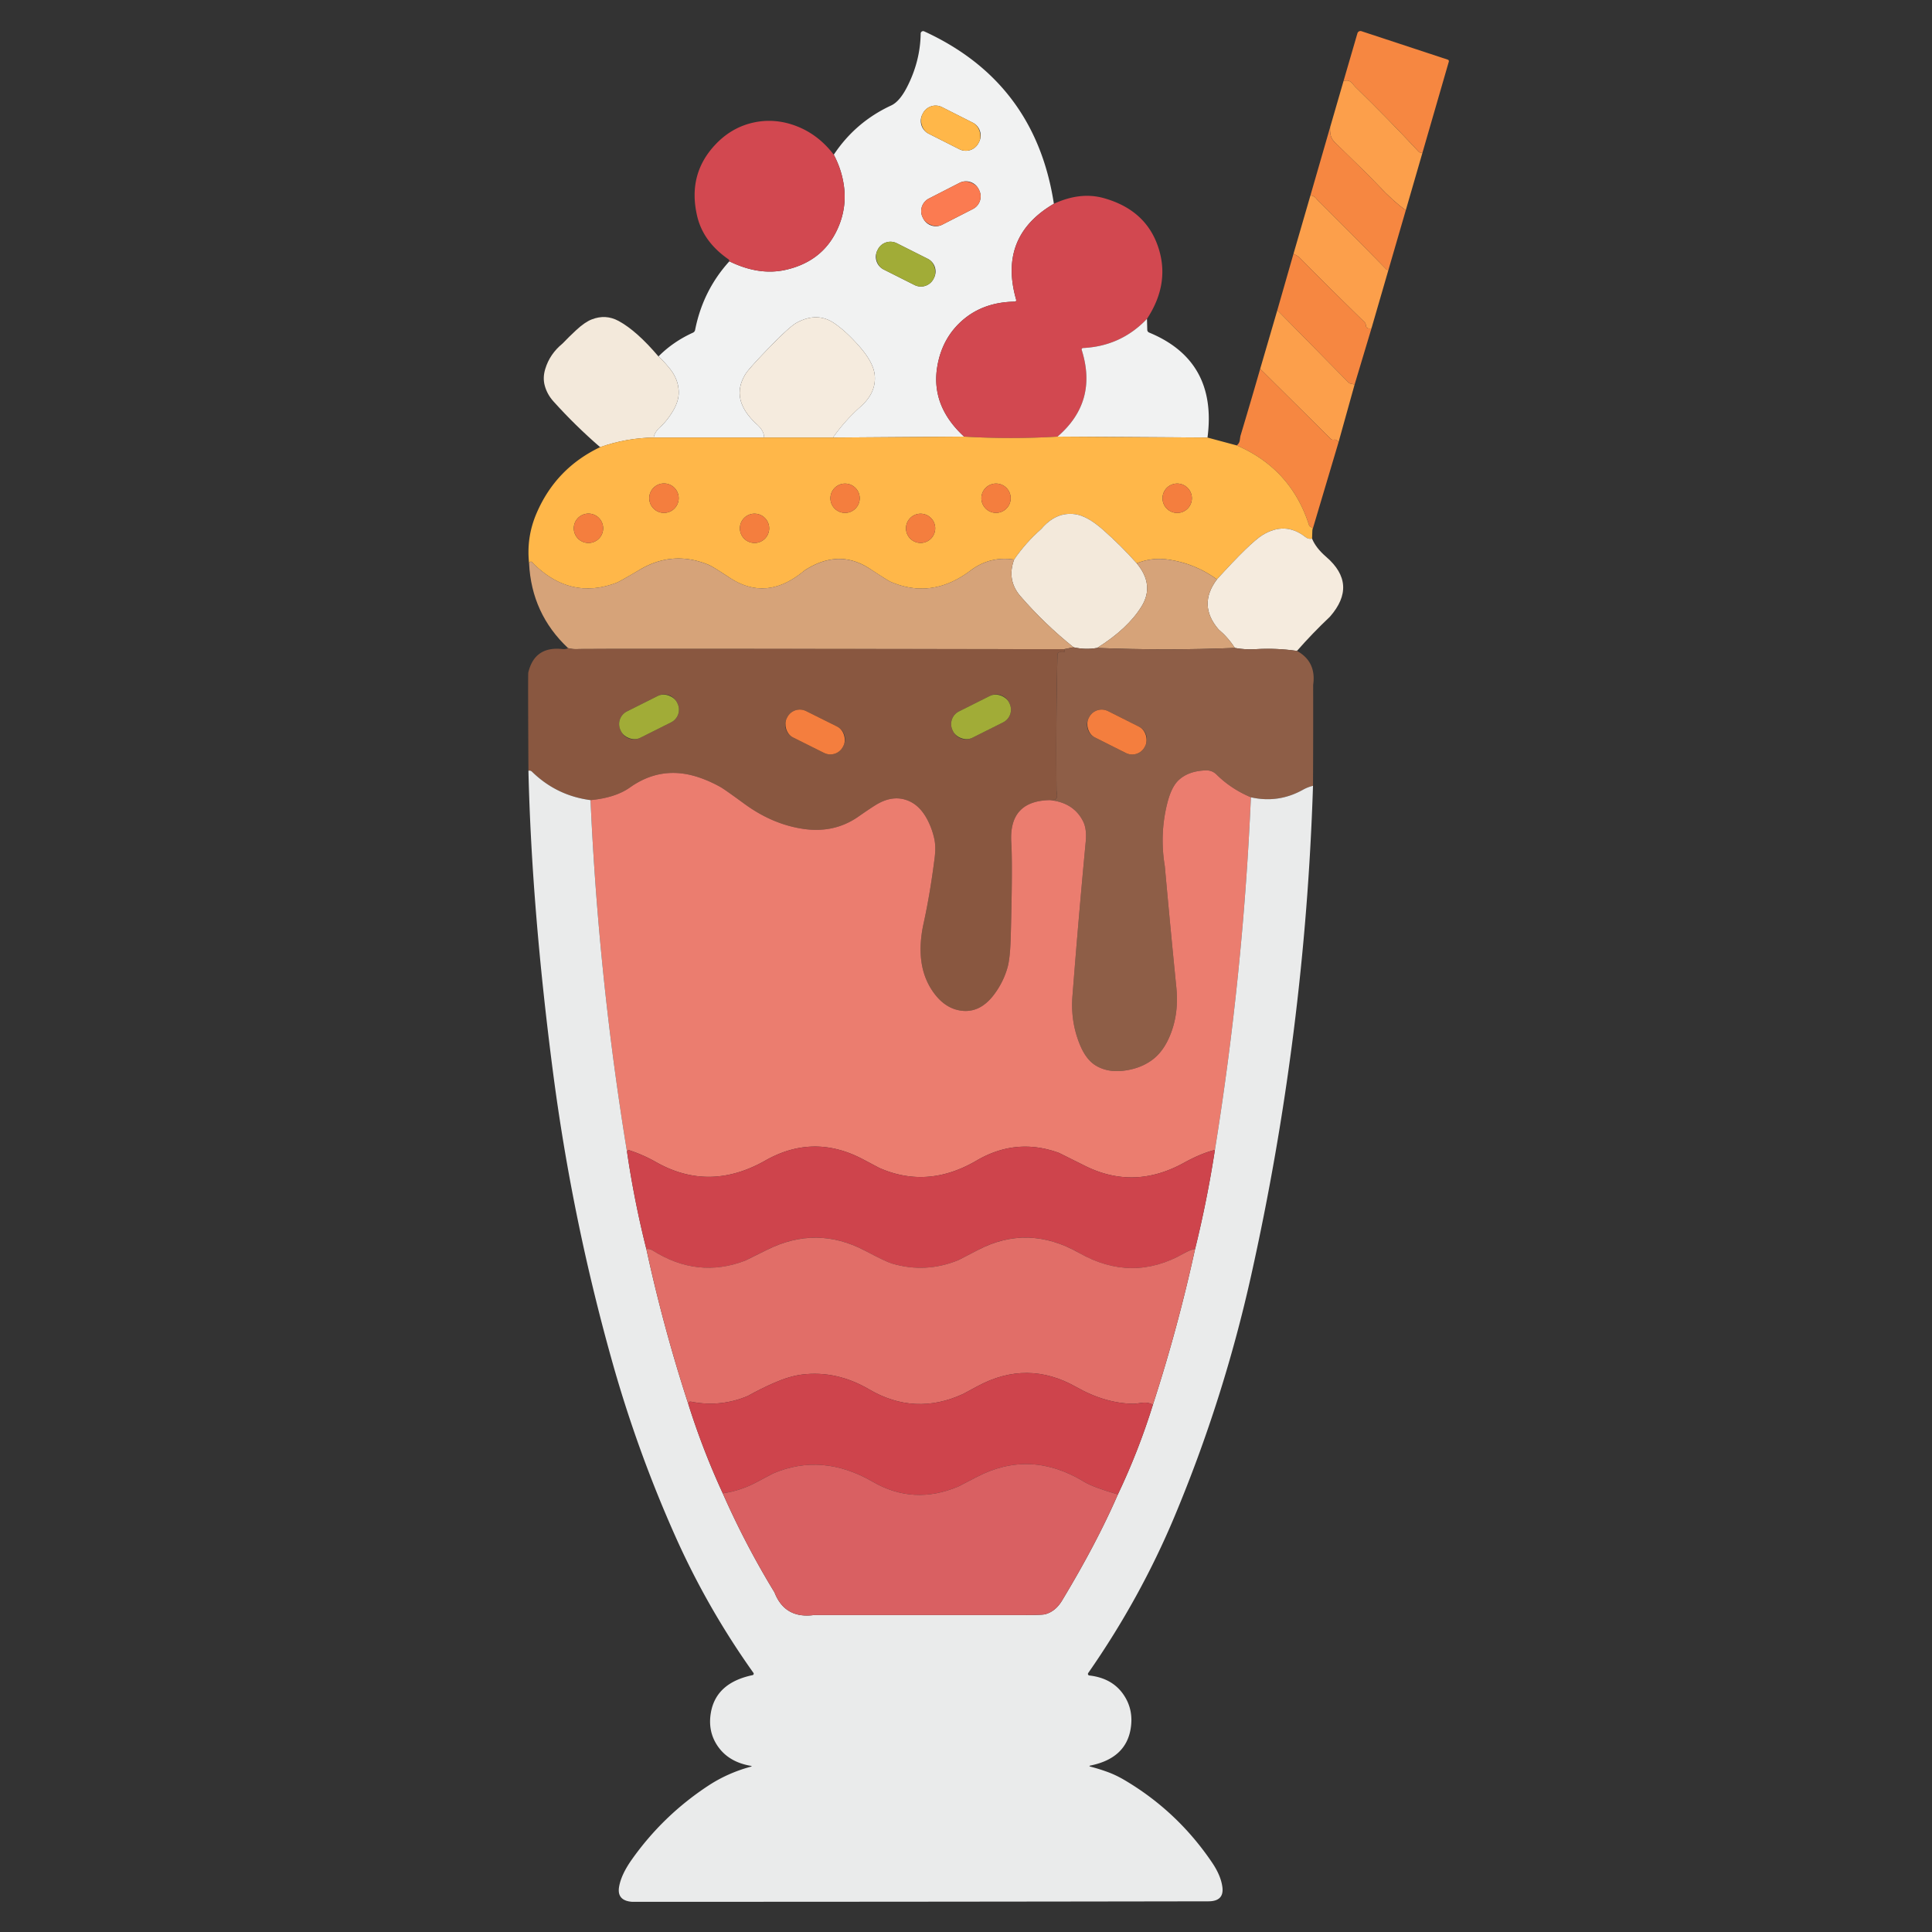 <?xml version="1.0" encoding="UTF-8" standalone="no"?>
<!DOCTYPE svg PUBLIC "-//W3C//DTD SVG 1.1//EN" "http://www.w3.org/Graphics/SVG/1.1/DTD/svg11.dtd">
<svg xmlns="http://www.w3.org/2000/svg" version="1.1" viewBox="0 0 512 512">
<rect x="0" y="0" width="512" height="512" fill="#333333" stroke="none"/>
<path fill="rgb(246,135,65)" fill-opacity="1.000" d="M 360.78 8.26 L 383.68 15.81 A 0.43 0.42 -72.4 0 1 383.95 16.34 L 376.96 40.50 Q 376.42 40.56 376.00 40.25 Q 367.77 31.40 359.10 22.97 Q 359.06 22.92 358.35 22.08 Q 357.46 21.00 356.04 21.50 L 359.73 8.83 A 0.84 0.83 -73.1 0 1 360.78 8.26 Z"/>
<path fill="rgb(241,242,242)" fill-opacity="1.000" d="M 244.92 8.31 Q 274.34 21.79 279.29 54.00 Q 264.47 62.67 269.30 79.45 A 0.39 0.38 81.7 0 1 268.94 79.94 Q 260.68 80.05 255.14 84.82 Q 249.67 89.55 248.39 97.13 Q 246.64 107.56 255.50 115.71 L 220.75 115.96 Q 223.91 111.45 228.04 107.79 Q 232.39 103.93 231.78 99.15 Q 231.36 95.90 227.69 91.73 Q 224.08 87.64 220.94 85.56 Q 216.45 82.60 211.06 85.56 Q 209.22 86.58 203.97 91.98 Q 198.53 97.59 197.60 99.07 Q 193.30 105.91 200.69 112.56 Q 202.48 114.18 202.50 115.96 L 173.25 115.96 Q 173.45 114.53 174.94 113.19 Q 176.75 111.55 178.25 109.07 Q 179.84 106.45 179.87 104.14 Q 179.92 100.55 177.31 97.44 Q 175.53 95.31 174.50 94.46 Q 178.35 90.57 183.64 88.16 A 1.00 0.99 83.7 0 0 184.21 87.44 Q 186.28 76.97 193.29 69.25 Q 201.17 73.11 208.25 71.50 Q 218.66 69.13 222.42 59.57 Q 224.20 55.02 223.76 50.25 Q 223.30 45.43 220.96 41.00 Q 226.71 32.33 236.19 27.94 Q 238.39 26.91 240.34 23.14 Q 243.88 16.28 243.99 8.89 A 0.66 0.65 13.0 0 1 244.92 8.31 Z M 259.475 37.592 A 3.78 3.78 0 0 0 257.806 32.514 L 249.647 28.393 A 3.78 3.78 0 0 0 244.569 30.062 L 244.425 30.348 A 3.78 3.78 0 0 0 246.094 35.426 L 254.253 39.547 A 3.78 3.78 0 0 0 259.331 37.878 L 259.475 37.592 Z M 259.329 50.081 A 3.74 3.74 0 0 0 254.296 48.455 L 246.16 52.619 A 3.74 3.74 0 0 0 244.534 57.652 L 244.671 57.919 A 3.74 3.74 0 0 0 249.704 59.545 L 257.84 55.381 A 3.74 3.74 0 0 0 259.466 50.348 L 259.329 50.081 Z M 247.534 73.622 A 3.75 3.75 0 0 0 245.868 68.587 L 237.667 64.462 A 3.75 3.75 0 0 0 232.632 66.128 L 232.506 66.378 A 3.75 3.75 0 0 0 234.172 71.413 L 242.373 75.538 A 3.75 3.75 0 0 0 247.408 73.872 L 247.534 73.622 Z"/>
<path fill="rgb(252,159,75)" fill-opacity="1.000" d="M 359.10 22.97 Q 367.77 31.40 376.00 40.25 Q 376.42 40.56 376.96 40.50 L 372.54 55.75 Q 369.17 53.27 365.44 49.31 Q 362.63 46.34 353.80 37.77 Q 352.89 36.89 352.67 35.95 Q 352.41 34.86 352.50 33.71 L 356.04 21.50 Q 357.46 21.00 358.35 22.08 Q 359.06 22.92 359.10 22.97 Z"/>
<rect fill="rgb(255,183,73)" fill-opacity="1.000" x="-8.35" y="-3.94" width="16.70" height="7.88" rx="3.78" transform="translate(251.95,33.97) rotate(26.8)"/>
<path fill="rgb(210,72,80)" fill-opacity="1.000" d="M 210.58 33.24 Q 216.73 35.45 220.96 41.00 Q 223.30 45.43 223.76 50.25 Q 224.20 55.02 222.42 59.57 Q 218.66 69.13 208.25 71.50 Q 201.17 73.11 193.29 69.25 L 193.26 69.03 A 0.63 0.38 22.4 0 0 193.00 68.68 Q 186.33 64.03 184.75 57.25 Q 182.10 45.91 189.94 37.94 Q 194.15 33.66 199.81 32.45 Q 205.19 31.31 210.58 33.24 Z"/>
<path fill="rgb(246,135,65)" fill-opacity="1.000" d="M 352.50 33.71 Q 352.41 34.86 352.67 35.95 Q 352.89 36.89 353.80 37.77 Q 362.63 46.34 365.44 49.31 Q 369.17 53.27 372.54 55.75 L 367.96 71.50 L 367.73 71.50 A 0.56 0.54 -22.0 0 1 367.34 71.34 Q 358.28 62.06 349.06 52.94 Q 348.45 51.95 347.29 51.75 L 352.50 33.71 Z"/>
<rect fill="rgb(251,123,81)" fill-opacity="1.000" x="-8.31" y="-3.89" width="16.62" height="7.78" rx="3.74" transform="translate(252.00,54.00) rotate(-27.1)"/>
<path fill="rgb(252,159,75)" fill-opacity="1.000" d="M 347.29 51.75 Q 348.45 51.95 349.06 52.94 Q 358.28 62.06 367.34 71.34 A 0.56 0.54 -22.0 0 0 367.73 71.50 L 367.96 71.50 L 363.46 87.00 Q 362.05 87.28 361.97 86.24 A 1.43 0.87 -79.7 0 0 361.65 85.41 Q 352.84 76.81 344.19 68.06 Q 343.50 67.63 342.79 67.25 L 347.29 51.75 Z"/>
<path fill="rgb(210,72,80)" fill-opacity="1.000" d="M 292.50 52.50 Q 304.21 55.77 307.25 66.50 Q 309.82 75.60 303.96 84.50 Q 297.04 91.75 287.00 92.23 A 0.39 0.38 80.0 0 0 286.66 92.73 Q 291.00 106.48 280.25 115.71 Q 267.88 116.44 255.50 115.71 Q 246.64 107.56 248.39 97.13 Q 249.67 89.55 255.14 84.82 Q 260.68 80.05 268.94 79.94 A 0.39 0.38 81.7 0 0 269.30 79.45 Q 264.47 62.67 279.29 54.00 Q 286.30 50.77 292.50 52.50 Z"/>
<rect fill="rgb(161,172,55)" fill-opacity="1.000" x="-8.34" y="-3.89" width="16.68" height="7.78" rx="3.75" transform="translate(240.02,70.00) rotate(26.7)"/>
<path fill="rgb(246,135,65)" fill-opacity="1.000" d="M 342.79 67.25 Q 343.50 67.63 344.19 68.06 Q 352.84 76.81 361.65 85.41 A 1.43 0.87 -79.7 0 1 361.97 86.24 Q 362.05 87.28 363.46 87.00 L 358.96 102.00 Q 358.63 101.77 358.26 101.73 A 1.55 0.77 -4.9 0 1 357.39 101.39 L 338.50 82.21 L 342.79 67.25 Z"/>
<path fill="rgb(252,159,75)" fill-opacity="1.000" d="M 338.50 82.21 L 357.39 101.39 A 1.55 0.77 -4.9 0 0 358.26 101.73 Q 358.63 101.77 358.96 102.00 L 354.71 117.25 Q 354.24 116.41 353.54 116.52 A 1.09 0.66 -19.0 0 1 352.70 116.34 L 333.96 97.75 L 338.50 82.21 Z"/>
<path fill="rgb(243,233,219)" fill-opacity="1.000" d="M 163.94 85.06 Q 168.74 87.67 174.50 94.46 Q 175.53 95.31 177.31 97.44 Q 179.92 100.55 179.87 104.14 Q 179.84 106.45 178.25 109.07 Q 176.75 111.55 174.94 113.19 Q 173.45 114.53 173.25 115.96 Q 165.94 116.07 159.04 118.50 Q 152.46 112.81 146.65 106.35 Q 145.01 104.52 144.38 102.25 Q 143.78 100.12 144.50 97.77 Q 145.70 93.80 149.06 91.06 Q 150.82 89.22 152.68 87.50 Q 155.00 85.35 156.81 84.65 Q 160.51 83.20 163.94 85.06 Z"/>
<path fill="rgb(245,235,222)" fill-opacity="1.000" d="M 220.94 85.56 Q 224.08 87.64 227.69 91.73 Q 231.36 95.90 231.78 99.15 Q 232.39 103.93 228.04 107.79 Q 223.91 111.45 220.75 115.96 L 202.50 115.96 Q 202.48 114.18 200.69 112.56 Q 193.30 105.91 197.60 99.07 Q 198.53 97.59 203.97 91.98 Q 209.22 86.58 211.06 85.56 Q 216.45 82.60 220.94 85.56 Z"/>
<path fill="rgb(241,242,242)" fill-opacity="1.000" d="M 303.96 84.50 L 304.04 87.44 A 0.81 0.77 10.9 0 0 304.53 88.13 Q 322.67 95.62 320.00 115.96 L 280.25 115.71 Q 291.00 106.48 286.66 92.73 A 0.39 0.38 80.0 0 1 287.00 92.23 Q 297.04 91.75 303.96 84.50 Z"/>
<path fill="rgb(246,135,65)" fill-opacity="1.000" d="M 333.96 97.75 L 352.70 116.34 A 1.09 0.66 -19.0 0 0 353.54 116.52 Q 354.24 116.41 354.71 117.25 L 347.79 140.50 Q 347.88 139.93 347.55 139.76 A 1.11 0.35 23.5 0 1 346.92 139.21 Q 342.17 124.29 327.75 118.04 Q 328.43 117.50 328.55 116.69 Q 328.71 115.56 328.75 115.46 Q 331.41 106.62 333.96 97.75 Z"/>
<path fill="rgb(255,183,73)" fill-opacity="1.000" d="M 255.50 115.71 Q 267.88 116.44 280.25 115.71 L 320.00 115.96 L 327.75 118.04 Q 342.17 124.29 346.92 139.21 A 1.11 0.35 23.5 0 0 347.55 139.76 Q 347.88 139.93 347.79 140.50 L 347.71 142.75 Q 346.77 142.97 345.94 142.31 Q 340.57 138.10 334.56 141.81 Q 331.33 143.81 322.50 153.54 Q 316.64 149.28 309.50 148.28 Q 305.18 147.68 301.25 149.29 Q 297.00 144.52 292.22 140.32 Q 288.07 136.68 284.86 136.26 Q 279.83 135.60 275.94 140.19 Q 271.83 143.80 268.75 148.29 Q 262.33 147.32 257.20 151.20 Q 246.97 158.93 235.95 154.15 Q 235.29 153.86 230.50 150.72 Q 222.22 145.29 213.19 151.19 Q 203.20 159.61 193.32 153.07 Q 188.82 150.09 187.70 149.64 Q 178.27 145.82 169.61 150.94 Q 164.26 154.10 163.46 154.41 Q 150.99 159.20 141.00 149.00 Q 140.60 148.59 140.21 149.25 Q 139.46 142.35 142.21 135.98 Q 147.33 124.09 159.04 118.50 Q 165.94 116.07 173.25 115.96 L 202.50 115.96 L 220.75 115.96 L 255.50 115.71 Z M 179.86 132.02 A 3.90 3.90 0 0 0 175.96 128.12 A 3.90 3.90 0 0 0 172.06 132.02 A 3.90 3.90 0 0 0 175.96 135.92 A 3.90 3.90 0 0 0 179.86 132.02 Z M 227.83 132.04 A 3.88 3.88 0 0 0 223.95 128.16 A 3.88 3.88 0 0 0 220.07 132.04 A 3.88 3.88 0 0 0 223.95 135.92 A 3.88 3.88 0 0 0 227.83 132.04 Z M 267.84 132.03 A 3.88 3.88 0 0 0 263.96 128.15 A 3.88 3.88 0 0 0 260.08 132.03 A 3.88 3.88 0 0 0 263.96 135.91 A 3.88 3.88 0 0 0 267.84 132.03 Z M 315.86 132.04 A 3.89 3.89 0 0 0 311.97 128.15 A 3.89 3.89 0 0 0 308.08 132.04 A 3.89 3.89 0 0 0 311.97 135.93 A 3.89 3.89 0 0 0 315.86 132.04 Z M 159.84 140.00 A 3.89 3.89 0 0 0 155.95 136.11 A 3.89 3.89 0 0 0 152.06 140.00 A 3.89 3.89 0 0 0 155.95 143.89 A 3.89 3.89 0 0 0 159.84 140.00 Z M 203.84 140.01 A 3.88 3.88 0 0 0 199.96 136.13 A 3.88 3.88 0 0 0 196.08 140.01 A 3.88 3.88 0 0 0 199.96 143.89 A 3.88 3.88 0 0 0 203.84 140.01 Z M 247.84 140.01 A 3.87 3.87 0 0 0 243.97 136.14 A 3.87 3.87 0 0 0 240.10 140.01 A 3.87 3.87 0 0 0 243.97 143.88 A 3.87 3.87 0 0 0 247.84 140.01 Z"/>
<circle fill="rgb(244,126,62)" fill-opacity="1.000" cx="175.96" cy="132.02" r="3.90"/>
<circle fill="rgb(244,126,62)" fill-opacity="1.000" cx="223.95" cy="132.04" r="3.88"/>
<circle fill="rgb(244,126,62)" fill-opacity="1.000" cx="263.96" cy="132.03" r="3.88"/>
<circle fill="rgb(244,126,62)" fill-opacity="1.000" cx="311.97" cy="132.04" r="3.89"/>
<circle fill="rgb(244,126,62)" fill-opacity="1.000" cx="155.95" cy="140.00" r="3.89"/>
<path fill="rgb(243,233,219)" fill-opacity="1.000" d="M 292.22 140.32 Q 297.00 144.52 301.25 149.29 Q 306.05 155.04 302.50 160.75 Q 298.84 166.65 290.75 171.71 Q 287.61 172.25 284.50 171.54 Q 276.87 165.43 270.46 158.04 Q 266.73 153.74 268.75 148.29 Q 271.83 143.80 275.94 140.19 Q 279.83 135.60 284.86 136.26 Q 288.07 136.68 292.22 140.32 Z"/>
<circle fill="rgb(244,126,62)" fill-opacity="1.000" cx="199.96" cy="140.01" r="3.88"/>
<circle fill="rgb(244,126,62)" fill-opacity="1.000" cx="243.97" cy="140.01" r="3.87"/>
<path fill="rgb(245,235,222)" fill-opacity="1.000" d="M 345.94 142.31 Q 346.77 142.97 347.71 142.75 Q 348.72 145.22 351.44 147.56 Q 359.94 154.89 352.44 163.44 Q 347.86 167.77 343.71 172.50 Q 338.26 171.71 332.75 172.04 Q 329.97 172.21 327.25 171.71 Q 325.47 168.94 322.94 166.81 Q 317.37 160.35 322.50 153.54 Q 331.33 143.81 334.56 141.81 Q 340.57 138.10 345.94 142.31 Z"/>
<path fill="rgb(214,163,121)" fill-opacity="1.000" d="M 193.32 153.07 Q 203.20 159.61 213.19 151.19 Q 222.22 145.29 230.50 150.72 Q 235.29 153.86 235.95 154.15 Q 246.97 158.93 257.20 151.20 Q 262.33 147.32 268.75 148.29 Q 266.73 153.74 270.46 158.04 Q 276.87 165.43 284.50 171.54 L 282.00 172.04 Q 155.21 171.90 153.50 172.00 Q 151.73 172.11 150.54 171.75 Q 140.85 162.64 140.21 149.25 Q 140.60 148.59 141.00 149.00 Q 150.99 159.20 163.46 154.41 Q 164.26 154.10 169.61 150.94 Q 178.27 145.82 187.70 149.64 Q 188.82 150.09 193.32 153.07 Z"/>
<path fill="rgb(214,163,121)" fill-opacity="1.000" d="M 309.50 148.28 Q 316.64 149.28 322.50 153.54 Q 317.37 160.35 322.94 166.81 Q 325.47 168.94 327.25 171.71 Q 309.00 172.44 290.75 171.71 Q 298.84 166.65 302.50 160.75 Q 306.05 155.04 301.25 149.29 Q 305.18 147.68 309.50 148.28 Z"/>
<path fill="rgb(142,94,71)" fill-opacity="1.000" d="M 284.50 171.54 Q 287.61 172.25 290.75 171.71 Q 309.00 172.44 327.25 171.71 Q 329.97 172.21 332.75 172.04 Q 338.26 171.71 343.71 172.50 Q 348.89 175.36 348.00 181.50 Q 348.03 194.87 347.96 208.25 Q 346.56 208.58 345.30 209.29 Q 338.78 212.93 331.50 211.29 Q 326.25 209.08 322.40 205.27 Q 321.22 204.11 319.56 204.16 Q 315.03 204.30 312.41 206.69 Q 310.41 208.52 309.31 212.99 Q 307.29 221.11 308.69 229.56 Q 310.14 245.66 311.75 261.75 Q 312.48 269.07 309.78 275.08 Q 308.02 279.00 305.13 281.04 Q 302.02 283.24 297.75 283.75 Q 293.57 284.25 290.49 282.44 Q 287.88 280.90 286.26 277.03 Q 283.58 270.66 284.25 263.50 Q 285.82 243.25 287.73 223.04 Q 288.05 219.69 287.02 217.64 Q 284.51 212.69 278.25 212.04 Q 280.30 212.30 280.11 210.59 Q 279.99 209.48 279.99 209.39 Q 279.82 191.32 280.24 173.51 A 0.73 0.72 4.0 0 1 281.05 172.81 Q 282.69 173.01 282.00 172.04 L 284.50 171.54 Z M 303.527 197.618 A 3.75 3.75 0 0 0 301.862 192.583 L 293.643 188.449 A 3.75 3.75 0 0 0 288.608 190.114 L 288.473 190.382 A 3.75 3.75 0 0 0 290.138 195.417 L 298.357 199.551 A 3.75 3.75 0 0 0 303.392 197.886 L 303.527 197.618 Z"/>
<path fill="rgb(137,87,64)" fill-opacity="1.000" d="M 150.54 171.75 Q 151.73 172.11 153.50 172.00 Q 155.21 171.90 282.00 172.04 Q 282.69 173.01 281.05 172.81 A 0.73 0.72 4.0 0 0 280.24 173.51 Q 279.82 191.32 279.99 209.39 Q 279.99 209.48 280.11 210.59 Q 280.30 212.30 278.25 212.04 Q 267.33 212.22 268.00 223.25 Q 268.37 229.32 267.86 248.19 Q 267.71 253.79 267.04 256.26 Q 265.95 260.25 263.38 263.64 Q 259.67 268.53 254.67 267.83 Q 250.55 267.26 247.57 263.26 Q 244.40 259.00 244.02 253.26 Q 243.76 249.25 244.75 244.75 Q 246.50 236.82 247.70 227.25 Q 248.06 224.36 247.59 222.26 Q 247.04 219.76 245.90 217.49 Q 243.94 213.59 240.83 212.26 Q 236.72 210.49 232.11 213.31 Q 230.64 214.21 227.44 216.44 Q 221.14 220.82 213.06 219.69 Q 204.78 218.53 197.21 212.98 Q 192.01 209.17 190.88 208.54 Q 187.18 206.50 183.69 205.56 Q 174.73 203.16 166.94 208.69 Q 163.10 211.41 156.50 212.04 Q 147.49 210.86 140.99 204.51 Q 140.59 204.12 140.04 204.25 Q 139.90 178.68 140.00 178.25 Q 141.66 171.22 149.00 172.00 Q 149.97 172.10 150.54 171.75 Z M 179.381 186.094 A 3.75 3.75 0 0 0 174.349 184.42 L 166.141 188.53 A 3.75 3.75 0 0 0 164.467 193.562 L 164.619 193.866 A 3.75 3.75 0 0 0 169.651 195.54 L 177.859 191.43 A 3.75 3.75 0 0 0 179.533 186.398 L 179.381 186.094 Z M 267.376 186.103 A 3.76 3.76 0 0 0 262.33 184.424 L 254.14 188.526 A 3.76 3.76 0 0 0 252.461 193.571 L 252.604 193.857 A 3.76 3.76 0 0 0 257.65 195.536 L 265.841 191.434 A 3.76 3.76 0 0 0 267.519 186.389 L 267.376 186.103 Z M 223.554 197.573 A 3.74 3.74 0 0 0 221.876 192.557 L 213.625 188.443 A 3.74 3.74 0 0 0 208.609 190.121 L 208.466 190.407 A 3.74 3.74 0 0 0 210.144 195.423 L 218.395 199.537 A 3.74 3.74 0 0 0 223.411 197.859 L 223.554 197.573 Z"/>
<rect fill="rgb(161,172,55)" fill-opacity="1.000" x="-8.34" y="-3.92" width="16.68" height="7.84" rx="3.75" transform="translate(172.00,189.98) rotate(-26.6)"/>
<rect fill="rgb(161,172,55)" fill-opacity="1.000" x="-8.34" y="-3.92" width="16.68" height="7.84" rx="3.76" transform="translate(259.99,189.98) rotate(-26.6)"/>
<rect fill="rgb(244,126,62)" fill-opacity="1.000" x="-8.35" y="-3.90" width="16.70" height="7.80" rx="3.74" transform="translate(216.01,193.99) rotate(26.5)"/>
<rect fill="rgb(244,126,62)" fill-opacity="1.000" x="-8.35" y="-3.90" width="16.70" height="7.80" rx="3.75" transform="translate(296.00,194.00) rotate(26.7)"/>
<path fill="rgb(235,125,111)" fill-opacity="1.000" d="M 322.40 205.27 Q 326.25 209.08 331.50 211.29 Q 329.45 258.30 321.96 304.75 Q 318.40 305.60 313.69 308.19 Q 300.51 315.44 287.53 308.96 Q 280.67 305.54 280.67 305.54 Q 269.34 301.39 258.81 307.56 Q 245.81 315.18 232.99 309.50 Q 232.98 309.49 228.71 307.23 Q 215.60 300.30 202.81 307.56 Q 187.97 315.99 173.81 307.94 Q 170.50 306.06 166.89 304.87 A 0.58 0.40 19.3 0 0 166.23 305.05 Q 166.16 305.24 166.21 305.50 Q 158.59 259.06 156.50 212.04 Q 163.10 211.41 166.94 208.69 Q 174.73 203.16 183.69 205.56 Q 187.18 206.50 190.88 208.54 Q 192.01 209.17 197.21 212.98 Q 204.78 218.53 213.06 219.69 Q 221.14 220.82 227.44 216.44 Q 230.64 214.21 232.11 213.31 Q 236.72 210.49 240.83 212.26 Q 243.94 213.59 245.90 217.49 Q 247.04 219.76 247.59 222.26 Q 248.06 224.36 247.70 227.25 Q 246.50 236.82 244.75 244.75 Q 243.76 249.25 244.02 253.26 Q 244.40 259.00 247.57 263.26 Q 250.55 267.26 254.67 267.83 Q 259.67 268.53 263.38 263.64 Q 265.95 260.25 267.04 256.26 Q 267.71 253.79 267.86 248.19 Q 268.37 229.32 268.00 223.25 Q 267.33 212.22 278.25 212.04 Q 284.51 212.69 287.02 217.64 Q 288.05 219.69 287.73 223.04 Q 285.82 243.25 284.25 263.50 Q 283.58 270.66 286.26 277.03 Q 287.88 280.90 290.49 282.44 Q 293.57 284.25 297.75 283.75 Q 302.02 283.24 305.13 281.04 Q 308.02 279.00 309.78 275.08 Q 312.48 269.07 311.75 261.75 Q 310.14 245.66 308.69 229.56 Q 307.29 221.11 309.31 212.99 Q 310.41 208.52 312.41 206.69 Q 315.03 204.30 319.56 204.16 Q 321.22 204.11 322.40 205.27 Z"/>
<path fill="rgb(234,235,235)" fill-opacity="1.000" d="M 140.04 204.25 Q 140.59 204.12 140.99 204.51 Q 147.49 210.86 156.50 212.04 Q 158.59 259.06 166.21 305.50 Q 168.11 318.38 171.29 331.00 Q 175.82 351.91 182.46 372.25 Q 186.26 384.29 191.54 395.75 Q 197.52 409.33 205.25 422.00 Q 207.99 429.05 215.75 428.00 Q 215.75 428.00 271.54 428.00 Q 276.17 428.00 276.95 427.80 Q 279.69 427.08 281.44 424.19 Q 290.62 408.99 296.25 396.04 Q 301.75 384.48 305.54 372.25 Q 312.15 351.90 316.71 331.00 Q 319.92 317.99 321.96 304.75 Q 329.45 258.30 331.50 211.29 Q 338.78 212.93 345.30 209.29 Q 346.56 208.58 347.96 208.25 Q 345.85 273.89 331.58 337.96 Q 324.29 370.71 311.36 401.65 Q 302.23 423.51 288.39 443.36 A 0.42 0.42 20.6 0 0 288.69 444.02 Q 294.74 444.71 297.74 449.09 Q 300.53 453.16 299.60 458.34 Q 298.23 465.96 289.10 467.86 Q 288.34 468.01 289.09 468.21 Q 291.47 468.83 293.70 469.66 Q 295.82 470.45 298.03 471.75 Q 312.02 480.01 321.21 493.59 Q 323.53 497.01 323.94 500.06 Q 324.45 503.86 320.25 503.87 Q 243.87 504.00 167.50 504.00 Q 163.46 503.69 164.06 500.06 Q 164.60 496.80 167.47 492.75 Q 175.74 481.09 187.68 473.24 Q 192.82 469.86 198.94 468.20 Q 199.48 468.05 198.93 467.96 Q 193.12 466.95 190.24 462.80 Q 187.49 458.84 188.41 453.76 Q 189.83 445.95 199.43 443.93 A 0.39 0.38 -23.4 0 0 199.67 443.33 Q 187.45 426.16 178.94 407.06 Q 168.78 384.27 162.07 360.23 Q 151.53 322.55 146.50 283.75 Q 140.89 240.51 140.04 204.25 Z"/>
<path fill="rgb(206,68,76)" fill-opacity="1.000" d="M 232.99 309.50 Q 245.81 315.18 258.81 307.56 Q 269.34 301.39 280.67 305.54 Q 280.67 305.54 287.53 308.96 Q 300.51 315.44 313.69 308.19 Q 318.40 305.60 321.96 304.75 Q 319.92 317.99 316.71 331.00 Q 315.58 331.11 313.69 332.19 Q 300.00 339.99 285.98 332.04 Q 272.46 324.37 259.29 331.20 Q 254.00 333.94 253.98 333.95 Q 245.25 337.51 236.29 334.82 Q 234.81 334.38 229.15 331.40 Q 216.42 324.72 203.41 331.15 Q 197.47 334.08 197.46 334.09 Q 184.86 338.91 172.91 331.35 Q 172.17 330.88 171.29 331.00 Q 168.11 318.38 166.21 305.50 Q 166.16 305.24 166.23 305.05 A 0.58 0.40 19.3 0 1 166.89 304.87 Q 170.50 306.06 173.81 307.94 Q 187.97 315.99 202.81 307.56 Q 215.60 300.30 228.71 307.23 Q 232.98 309.49 232.99 309.50 Z"/>
<path fill="rgb(225,110,104)" fill-opacity="1.000" d="M 236.29 334.82 Q 245.25 337.51 253.98 333.95 Q 254.00 333.94 259.29 331.20 Q 272.46 324.37 285.98 332.04 Q 300.00 339.99 313.69 332.19 Q 315.58 331.11 316.71 331.00 Q 312.15 351.90 305.54 372.25 Q 304.21 371.55 302.80 371.74 Q 300.71 372.02 300.67 372.02 Q 293.03 372.01 285.19 367.56 Q 272.28 360.25 259.09 367.34 Q 255.23 369.41 255.23 369.42 Q 242.46 375.31 230.31 368.19 Q 221.71 363.15 212.57 364.27 Q 209.26 364.68 205.16 366.47 Q 201.59 368.03 198.19 369.94 Q 190.98 372.99 183.25 371.48 Q 182.32 371.29 182.46 372.25 Q 175.82 351.91 171.29 331.00 Q 172.17 330.88 172.91 331.35 Q 184.86 338.91 197.46 334.09 Q 197.47 334.08 203.41 331.15 Q 216.42 324.72 229.15 331.40 Q 234.81 334.38 236.29 334.82 Z"/>
<path fill="rgb(206,68,76)" fill-opacity="1.000" d="M 230.31 368.19 Q 242.46 375.31 255.23 369.42 Q 255.23 369.41 259.09 367.34 Q 272.28 360.25 285.19 367.56 Q 293.03 372.01 300.67 372.02 Q 300.71 372.02 302.80 371.74 Q 304.21 371.55 305.54 372.25 Q 301.75 384.48 296.25 396.04 Q 289.73 394.16 287.31 392.69 Q 273.08 384.02 258.93 391.37 Q 254.00 393.93 253.97 393.94 Q 242.13 398.95 231.31 392.69 Q 217.91 384.93 204.89 390.47 Q 204.87 390.47 200.35 392.87 Q 196.23 395.06 191.54 395.75 Q 186.26 384.29 182.46 372.25 Q 182.32 371.29 183.25 371.48 Q 190.98 372.99 198.19 369.94 Q 201.59 368.03 205.16 366.47 Q 209.26 364.68 212.57 364.27 Q 221.71 363.15 230.31 368.19 Z"/>
<path fill="rgb(217,96,98)" fill-opacity="1.000" d="M 231.31 392.69 Q 242.13 398.95 253.97 393.94 Q 254.00 393.93 258.93 391.37 Q 273.08 384.02 287.31 392.69 Q 289.73 394.16 296.25 396.04 Q 290.62 408.99 281.44 424.19 Q 279.69 427.08 276.95 427.80 Q 276.17 428.00 271.54 428.00 Q 215.75 428.00 215.75 428.00 Q 207.99 429.05 205.25 422.00 Q 197.52 409.33 191.54 395.75 Q 196.23 395.06 200.35 392.87 Q 204.87 390.47 204.89 390.47 Q 217.91 384.93 231.31 392.69 Z"/>
</svg>